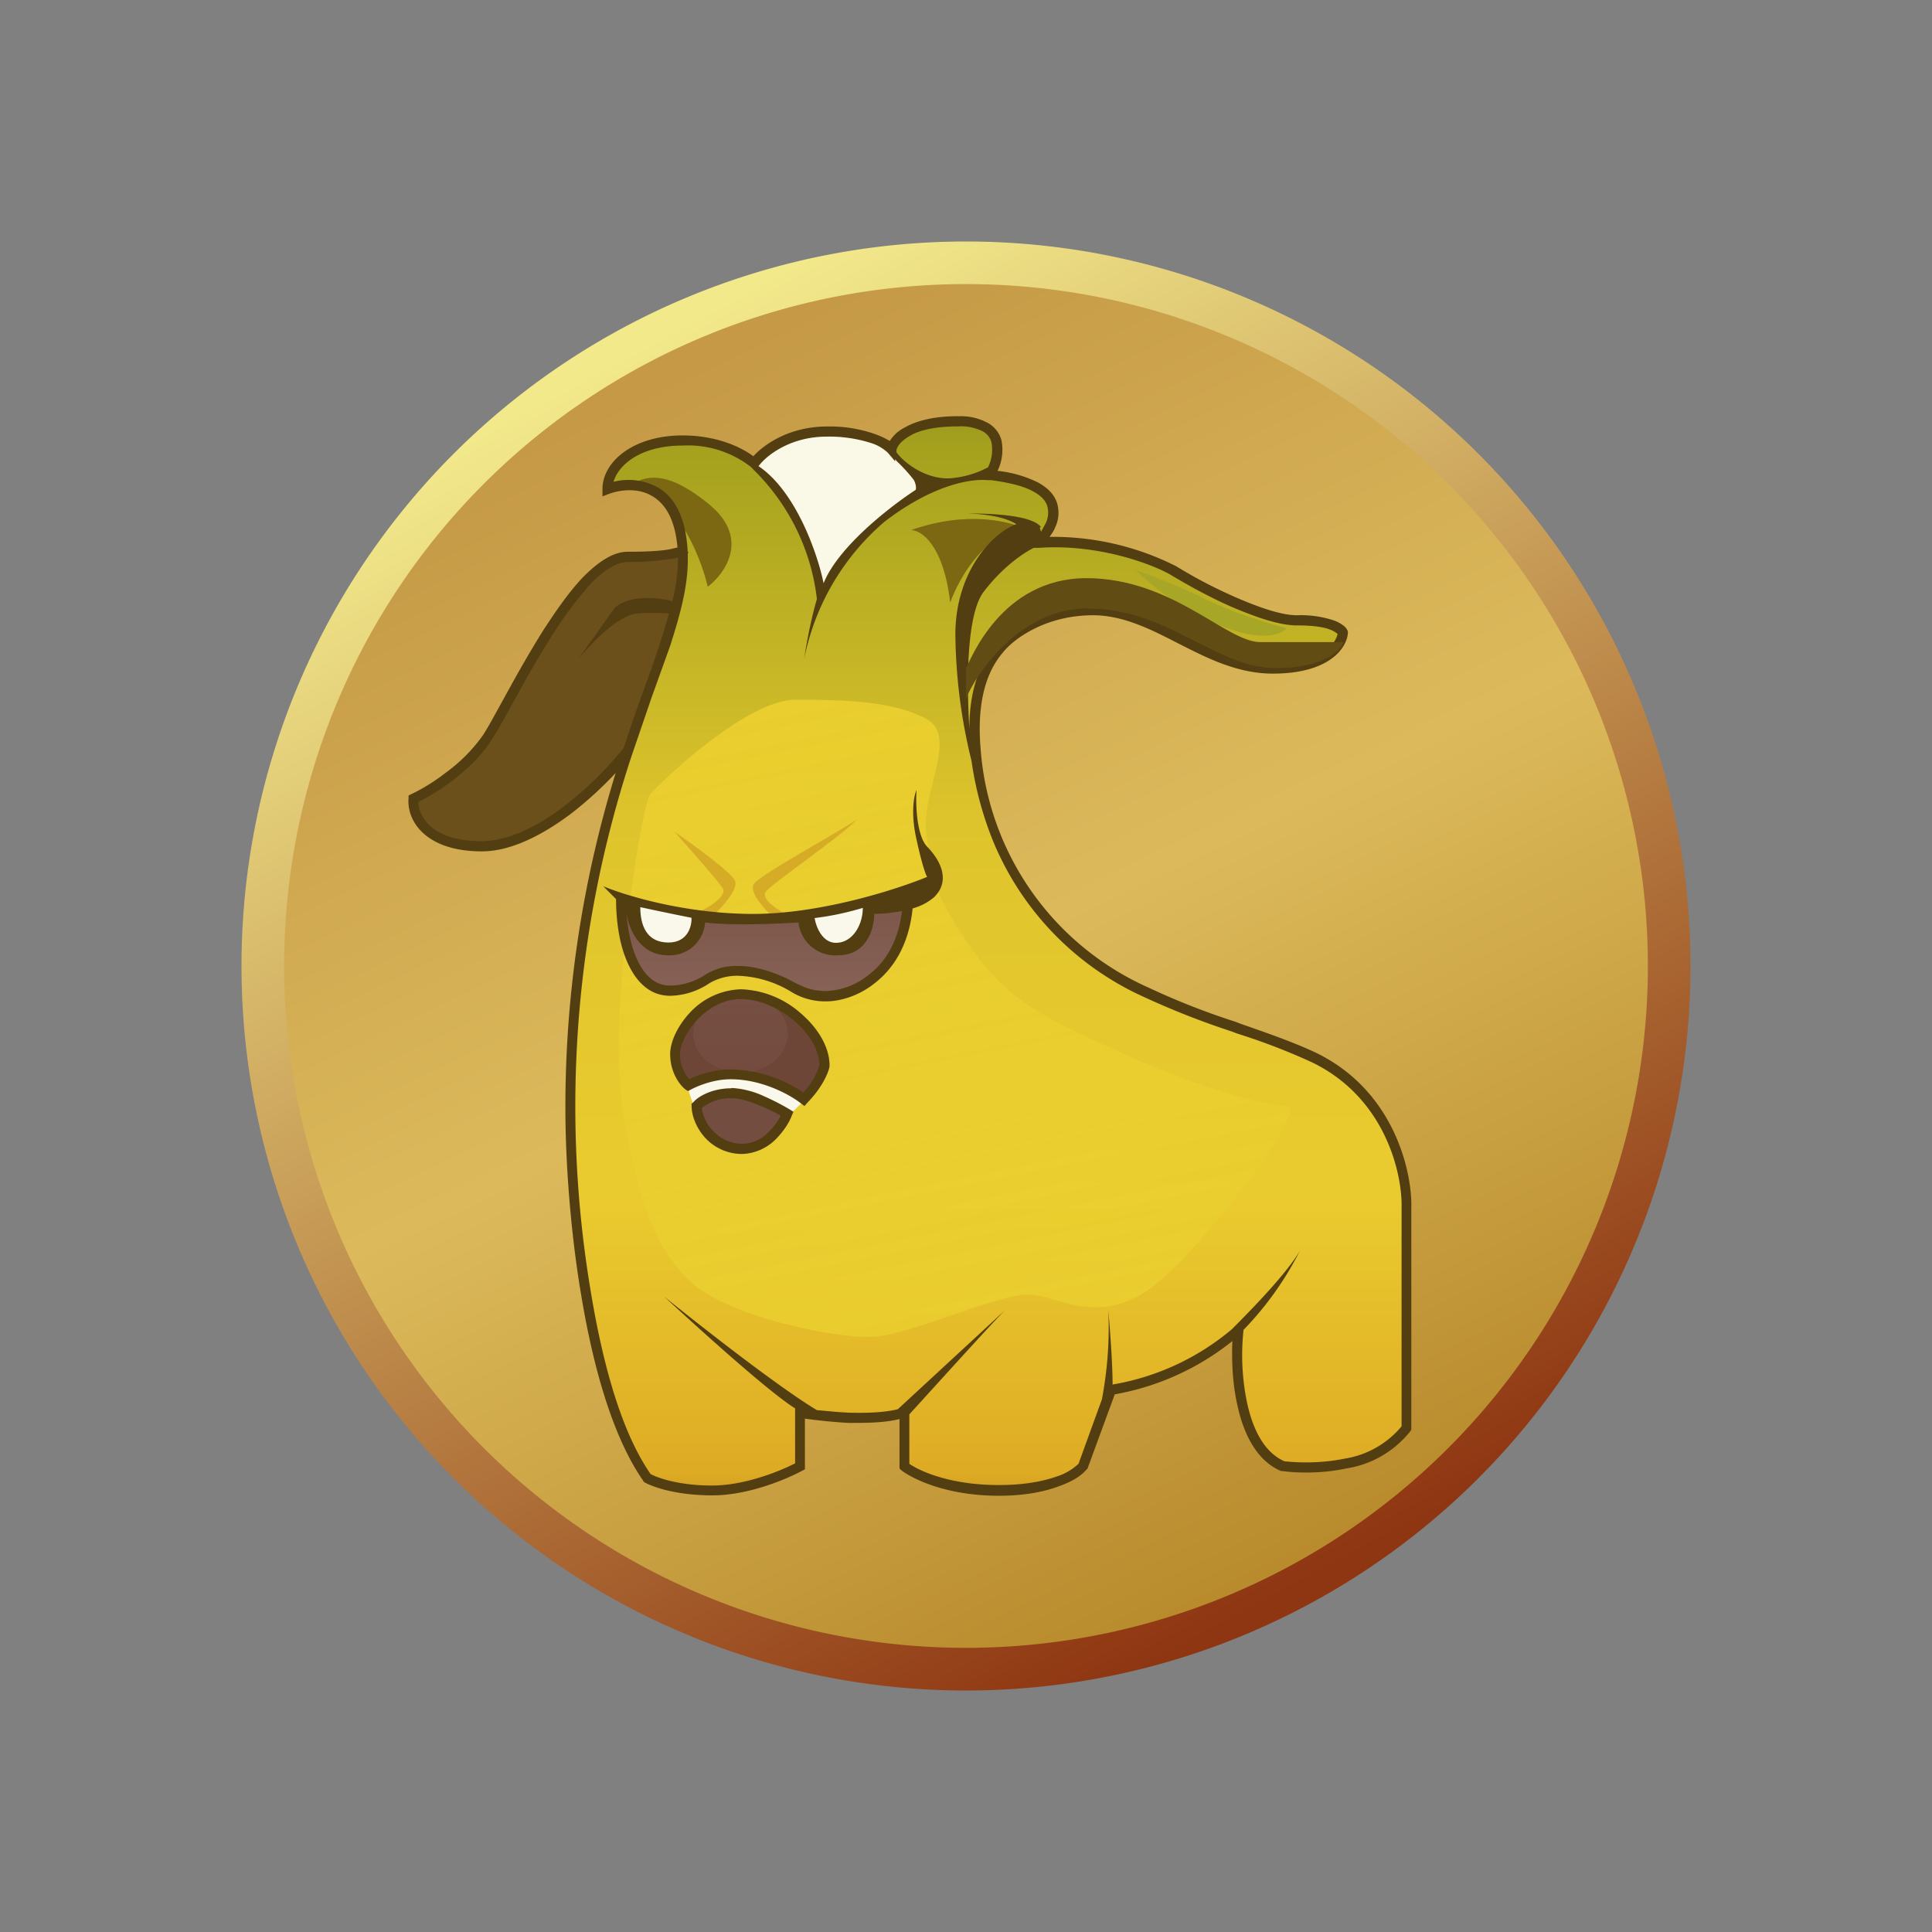 <svg xmlns="http://www.w3.org/2000/svg" width="1em" height="1em" viewBox="0 0 24 24"><rect x="0" y="0" width="24" height="24" fill="#808080" stroke="none"/><g fill="none"><path fill="url(#IconifyId195ac99e25a590abd94874)" d="M12 21a9 9 0 1 0 0-18a9 9 0 0 0 0 18m0-.683a8.317 8.317 0 1 0 0-16.633a8.317 8.317 0 0 0 0 16.633"/><path fill="url(#IconifyId195ac99e25a590abd94875)" d="M12 20.47a8.47 8.47 0 1 0 0-16.941a8.47 8.47 0 0 0 0 16.941"/><path fill="url(#IconifyId195ac99e25a590abd94876)" d="m11.48 6.016l-.423-.45c.233-.328.593-.423 1.09-.317c.393.09.266.466.16.646c.148.016.497.106.704.307c.2.206 0 .434-.122.53c.275.015.884.068 1.117.147c.297.096 1.668.752 1.954.81c.285.053.555.053.688.133c.138.069-.09.296-.424.407c-.333.117-.513.032-.767.032s-1.27-.672-1.9-.672s-1.076.37-1.256.64c-.174.276-.28.826-.105 1.557c.143.582.423 1.07.55 1.239c.995 1.471 2.345 1.572 3.52 2.117a2.17 2.17 0 0 1 1.229 1.8v2.753c-.159.387-.784.508-1.075.524c-.137 0-.444-.01-.55-.053c-.106-.037-.254-.26-.318-.37c-.249-.328-.228-1-.185-1.292a2.9 2.9 0 0 1-1.54.768l-.356.947c-.084.101-.397.302-.99.302a2.6 2.6 0 0 1-1.238-.302v-.667c-.037.021-.196.064-.567.064s-.635-.064-.725-.095v.698c-.212.106-.815.302-1.265.302c-.355 0-.599-.143-.673-.212c-.148-.227-.508-1.006-.752-2.297c-.296-1.61-.105-3.05-.105-3.87c0-.657.555-2.557.836-3.426c.339-.778.487-1.466.519-1.715c0-.953-.593-1.059-.89-.99h-.084c.487-.81 1.19-.572 1.79-.27c.476.244.814 1.202.926 1.657c.246-.519.64-.953 1.133-1.25l.095-.137z"/><path fill="url(#IconifyId195ac99e25a590abd94877)" d="M7.733 13.748c-.19-1.117.243-3.812.35-3.891c.38-.392 1.27-1.165 1.8-1.165c.645 0 1.217.021 1.625.238c.407.222-.08.927 0 1.446c.084.513.053.677.545 1.386c.492.705 1.006.922 1.906 1.33c.9.407 1.763.65 2.038.65c.27 0-1.197 1.986-1.821 2.34c-.625.355-1.059 0-1.414 0c-.354 0-1.387.461-1.853.52c-.46.052-1.874-.244-2.334-.684c-.466-.434-.657-1.058-.847-2.17z"/><path fill="#FAF8EB" d="m8.612 13.726l-.08-.243c.053-.032.27-.106.699-.143c.424-.037.688.2.762.328l-.206.201z"/><path fill="#7C6812" d="M7.839 6.018c.158-.084.402-.212.953.233c.534.424.222.868 0 1.038c-.096-.413-.435-1.239-1.038-1.239c.026-.005.053-.021.085-.037zm4.923.567c-.19-.106-.736-.25-1.445 0c.127 0 .402.18.487.9c.106-.297.44-.9.953-.9z"/><path fill="url(#IconifyId195ac99e25a590abd94878)" d="m7.87 11.195l-.174-.053c-.016.032-.032.186.058.498c.111.392.312.667.604.667c.29 0 .582-.265.773-.265c.195 0 .529.106.746.207c.175.085.36.106.434.106c.794 0 .995-.842.995-1.26l-.486.106c0 .185-.075.566-.371.582c-.302.016-.424-.265-.44-.413l-.788.048l-.546-.048c.053.132.043.392-.38.392c-.424 0-.461-.376-.424-.567"/><path fill="#FAF8EB" d="m7.897 11.19l.741.18c.053.116.048.36-.37.36c-.408 0-.419-.36-.371-.54m2.155.19l.73-.185c.006.185-.053.556-.323.556c-.275 0-.386-.249-.407-.37"/><path fill="#A8A626" d="M15.16 7.77a3.4 3.4 0 0 1-1.053-.688c.159.052.55.2.863.36a6 6 0 0 0 1.011.36c-.058.079-.307.18-.82-.032"/><path fill="#FAF8E7" d="M10.311 5.382c-.471 0-.836.243-.958.37c.29.297.873 1.033.873 1.6a4.4 4.4 0 0 1 1.287-1.324l-.302-.28c-.106-.123-.429-.366-.9-.366"/><path fill="url(#IconifyId195ac99e25a590abd94879)" d="M5.991 9.158c-.238.37-.635.672-.81.778c-.026.059-.01.239.233.434c.238.202.429.202.493.175c.709 0 1.492-.757 1.789-1.133l.201-.386c.477-1.017.609-1.864.62-2.16a2 2 0 0 1-.265.042l-.556.016l-.318.212c-.339.159-1.09 1.556-1.387 2.022"/><path fill="#6D4638" d="M9.184 12.36c-.503 0-.742.509-.795.763l.106.36c.064-.053.27-.149.614-.149c.34 0 .742.196.9.297c.07-.111.212-.339.244-.37c.01-.345-.445-.9-1.07-.9"/><path fill="url(#IconifyId195ac99e25a590abd94880)" d="M9.067 13.594c-.196-.031-.386.096-.455.16c.053.174.227.518.561.518c.339 0 .55-.28.614-.424c-.159-.068-.524-.216-.72-.254"/><path fill="url(#IconifyId195ac99e25a590abd94881)" d="M9.2 13.324c.324 0 .587-.216.587-.482s-.263-.482-.588-.482s-.587.216-.587.482s.263.482.587.482"/><path fill="#D6AC26" d="M8.977 11.032c.064.095-.17.238-.291.296l.18.037c.106-.095.307-.318.265-.424c-.053-.11-.52-.45-.752-.608c.175.196.535.603.598.699m.535.047c-.064.095.17.238.291.297l-.18.037c-.106-.096-.312-.313-.265-.424c.048-.106 1.06-.651 1.287-.81c-.175.196-1.07.805-1.133.9"/><path fill="#533E12" fill-rule="evenodd" d="M11.9 5.17c-.318 0-.53.064-.667.144a.46.46 0 0 0-.18.164a1 1 0 0 0-.196-.09a1.7 1.7 0 0 0-.583-.09c-.46 0-.778.217-.916.37c-.137-.105-.444-.259-.878-.259c-.615 0-.996.328-.996.667v.09l.085-.032c.148-.053.36-.074.53.027c.148.085.285.265.317.64l-.095.022c-.106.02-.27.031-.524.031c-.186 0-.371.133-.546.307c-.174.18-.344.424-.508.678c-.159.254-.312.524-.44.757l-.052.095c-.106.191-.19.35-.254.445a2 2 0 0 1-.456.46c-.17.133-.333.223-.434.27l-.032.017v.037c-.01.116.027.28.17.418c.137.132.37.238.741.238c.37 0 .762-.212 1.09-.455c.223-.17.419-.355.572-.519a14.1 14.1 0 0 0-.624 4.278c.005.524.053 1.376.2 2.234c.144.857.382 1.726.763 2.276l.005.01l.011.012c.1.058.392.164.847.164s.932-.207 1.117-.307l.032-.016v-.63c.143.02.339.042.545.053c.212 0 .44 0 .63-.048v.614l.021.021c.138.106.556.318 1.213.318c.328 0 .577-.053.757-.122c.175-.063.286-.143.333-.206l.01-.006l.34-.926a3.24 3.24 0 0 0 1.461-.662c-.01.228 0 .53.064.805c.074.339.232.678.54.81h.015c.191.026.498.032.794-.032a1.26 1.26 0 0 0 .8-.466l.01-.016v-2.758c.011-.445-.211-1.456-1.19-1.927c-.281-.132-.604-.243-.938-.36l-.053-.021a9 9 0 0 1-1.08-.424a3.53 3.53 0 0 1-2.09-2.975c-.038-.445.02-.89.275-1.186c.116-.153.513-.466 1.122-.466c.37 0 .71.17 1.059.35l.01.005c.355.18.726.37 1.165.37c.688 0 .916-.307.932-.502v-.022a.16.16 0 0 0-.064-.079a.4.4 0 0 0-.111-.058a1.3 1.3 0 0 0-.46-.064c-.191 0-.477-.1-.768-.227a6 6 0 0 1-.73-.382a3.4 3.4 0 0 0-1.573-.365c.026-.037.053-.074.069-.116a.42.42 0 0 0 .026-.297c-.032-.106-.106-.19-.243-.265a1.5 1.5 0 0 0-.498-.142a.6.6 0 0 0 .048-.382a.35.35 0 0 0-.165-.211a.7.7 0 0 0-.37-.085zM7.744 9.3c.084-.249.158-.476.238-.688l.037-.106a11 11 0 0 0 .291-.884a2.4 2.4 0 0 0-.402 0c-.244.027-.583.392-.73.572l.46-.646c.196-.164.534-.127.714-.08a2.2 2.2 0 0 0 .07-.54a3.3 3.3 0 0 1-.62.053c-.138 0-.291.096-.46.265a5 5 0 0 0-.493.662a13 13 0 0 0-.434.746l-.053.096c-.106.19-.196.354-.265.455c-.122.196-.307.36-.476.492a2.7 2.7 0 0 1-.424.265c0 .08.037.19.133.286c.11.106.307.201.65.201c.334 0 .7-.185 1.022-.429a4.4 4.4 0 0 0 .742-.725zm.8-2.424v.084c0 .318-.09.662-.218 1.06l-.19.529l-.038.105l-.254.742a13.9 13.9 0 0 0-.497 6.697c.143.847.37 1.694.735 2.218c.085.047.35.143.763.143c.402 0 .836-.175 1.032-.276v-.683c-.317-.195-1.196-.99-1.625-1.387c.434.35 1.403 1.112 1.895 1.409c.117.01.26.026.403.032c.211.005.428 0 .603-.043l1.329-1.228c-.159.159-.81.879-1.186 1.292v.614c.138.095.514.264 1.112.264c.317 0 .55-.047.715-.105a.7.7 0 0 0 .275-.16l.29-.799a4.8 4.8 0 0 0 .08-1.111c.016.195.053.64.053.926a3.1 3.1 0 0 0 1.483-.688c.243-.244.688-.699.847-.98a4 4 0 0 1-.704.99v.006a2.9 2.9 0 0 0 .047.91c.074.329.212.604.46.715c.18.021.467.026.747-.032a1.15 1.15 0 0 0 .71-.402v-2.716c.01-.424-.202-1.371-1.123-1.81a8 8 0 0 0-.926-.355l-.053-.021a10 10 0 0 1-1.096-.43a3.65 3.65 0 0 1-1.863-1.905a4.2 4.2 0 0 1-.281-1.027a6.8 6.8 0 0 1-.201-1.573c0-.762.444-1.254.757-1.37c-.159-.101-.434-.128-.614-.133c.767 0 .884.127.916.164l.005.005l-.016.006l.016.053l.058-.106a.3.3 0 0 0 .021-.207c-.016-.063-.069-.132-.18-.19c-.106-.059-.275-.106-.519-.138h-.042c-.212-.021-.688.058-1.286.519a3.02 3.02 0 0 0-.996 1.71c.053-.355.128-.651.16-.752a2.68 2.68 0 0 0-.768-1.588L9.327 5.8a1.27 1.27 0 0 0-.847-.265c-.514 0-.795.233-.858.45a.76.76 0 0 1 .54.064c.212.116.36.37.381.81h.01c0 .01-.005.01-.01.016m.878-1.086c.471.318.736 1.096.81 1.456c.185-.46.842-.963 1.144-1.16c.005-.01.01-.057-.022-.121a2 2 0 0 0-.211-.233l-.022-.026v.026l-.09-.106a.54.54 0 0 0-.211-.122a1.7 1.7 0 0 0-.551-.079c-.466 0-.762.249-.847.37zm1.715-.17c.106.144.397.356.704.319a1.2 1.2 0 0 0 .434-.133a.5.5 0 0 0 .043-.307a.22.22 0 0 0-.106-.138a.6.6 0 0 0-.312-.063c-.302 0-.493.053-.604.122c-.116.069-.153.137-.159.174zm1.218 2.41c-.233.275-.312.646-.312 1.021c-.037-.603-.032-1.413.174-1.694c.233-.307.487-.481.625-.55h.058c.741-.053 1.408.2 1.641.333c.175.106.456.265.742.392c.296.127.603.238.825.238c.207 0 .34.021.419.053a.3.3 0 0 1 .09.053c-.022.111-.186.37-.805.37c-.402 0-.752-.18-1.112-.36l-.016-.01c-.344-.18-.699-.36-1.106-.36c-.651 0-1.08.334-1.218.514zm-2.997 3.324c-.847 0-1.598-.232-1.863-.344l.159.16c0 .184.02.476.116.725c.095.248.265.476.556.476a.9.9 0 0 0 .492-.159a.7.7 0 0 1 .34-.09c.235.007.464.074.666.196a.8.8 0 0 0 .45.122c.138 0 .387-.053.61-.239c.216-.174.407-.46.454-.915a.7.7 0 0 0 .265-.138c.212-.207.08-.46-.085-.63c-.132-.138-.143-.53-.132-.704c-.032.074-.074.291 0 .614c.069.318.117.445.132.466c-.37.153-1.318.46-2.16.46m1.853-.037a2 2 0 0 1-.35.037c0 .17-.084.514-.45.514a.46.46 0 0 1-.491-.408c-.244.016-.821.043-1.16 0a.44.44 0 0 1-.46.408c-.371 0-.493-.36-.52-.53c.017.16.043.35.107.514c.09.233.227.392.439.392a.8.8 0 0 0 .424-.127a.73.73 0 0 1 .407-.117c.244 0 .455.08.635.164l.09.048c.122.058.207.1.392.1a.9.9 0 0 0 .53-.211c.185-.143.354-.387.402-.784zm-3.256-.047q.318.069.636.132c.005.106-.048.307-.286.307c-.302 0-.35-.264-.35-.44m2.16.137a3.5 3.5 0 0 0 .604-.127c0 .212-.127.434-.334.434c-.169 0-.248-.2-.264-.307zm-1.667 1.69c0-.112.08-.281.212-.424c.142-.149.328-.26.545-.26c.222 0 .466.106.656.265s.318.365.318.556a.8.8 0 0 1-.201.339a1.64 1.64 0 0 0-.9-.286c-.212 0-.413.069-.514.121a.47.47 0 0 1-.116-.317zm.757-.806a.9.9 0 0 0-.635.292c-.149.159-.244.36-.244.513c0 .233.122.387.19.44l.032.02l.037-.02c.07-.037.27-.127.493-.127c.397 0 .746.2.868.296l.048.037l.037-.042c.185-.19.26-.37.275-.45v-.01c0-.244-.159-.483-.365-.657a1.18 1.18 0 0 0-.736-.292M8.85 14.04a.5.5 0 0 1-.132-.276a.56.56 0 0 1 .37-.121c.106 0 .233.042.36.095c.096.037.186.085.25.122a.8.8 0 0 1-.154.206a.47.47 0 0 1-.318.143a.5.5 0 0 1-.376-.17m.238-.52c-.248 0-.423.107-.476.175l-.021.016v.027c0 .122.058.27.159.386a.62.62 0 0 0 .476.212a.62.62 0 0 0 .408-.18c.1-.1.17-.212.2-.291l.022-.053l-.042-.027a3 3 0 0 0-.318-.164a1.1 1.1 0 0 0-.408-.105z" clip-rule="evenodd"/><path fill="#614D13" d="M13.498 7.182c-1.07 0-1.445 1.032-1.498 1.117v.381c.122-.312.678-1.122 1.498-1.122c1.027 0 1.604.741 2.346.741c.592 0 .81-.212.847-.323h-1.038c-.418 0-1.09-.794-2.16-.794z"/><defs><linearGradient id="IconifyId195ac99e25a590abd94874" x1="8.575" x2="16.844" y1="3.99" y2="19.348" gradientUnits="userSpaceOnUse"><stop stop-color="#F2E98B"/><stop offset="1" stop-color="#8E3511"/></linearGradient><linearGradient id="IconifyId195ac99e25a590abd94875" x1="8.22" x2="15.886" y1="4.681" y2="20.656" gradientUnits="userSpaceOnUse"><stop stop-color="#C59946"/><stop offset=".46" stop-color="#DCBA5B"/><stop offset="1" stop-color="#B48527"/></linearGradient><linearGradient id="IconifyId195ac99e25a590abd94876" x1="12.001" x2="12.001" y1="2.997" y2="20.999" gradientUnits="userSpaceOnUse"><stop stop-color="#745F1C"/><stop offset=".14" stop-color="#A4A11E"/><stop offset=".4" stop-color="#DEC42C"/><stop offset=".66" stop-color="#EACB2F"/><stop offset=".85" stop-color="#DEAB24"/><stop offset=".96" stop-color="#63470C"/></linearGradient><linearGradient id="IconifyId195ac99e25a590abd94877" x1="6.517" x2="9.691" y1="5.095" y2="20.937" gradientUnits="userSpaceOnUse"><stop stop-color="#EACE2F" stop-opacity="0"/><stop offset=".14" stop-color="#EACE2F"/><stop offset=".89" stop-color="#EACE2F" stop-opacity=".84"/><stop offset="1" stop-color="#EACE2F" stop-opacity="0"/></linearGradient><linearGradient id="IconifyId195ac99e25a590abd94878" x1="12.004" x2="12.004" y1="3" y2="21" gradientUnits="userSpaceOnUse"><stop offset=".19" stop-color="#492715"/><stop offset=".55" stop-color="#8D675C"/></linearGradient><linearGradient id="IconifyId195ac99e25a590abd94879" x1="8.948" x2="14.952" y1="11.494" y2="16.398" gradientUnits="userSpaceOnUse"><stop stop-color="#6C501B"/><stop offset=".29" stop-color="#DDAD0E"/><stop offset=".58" stop-color="#DC8D0E"/><stop offset="1" stop-color="#7E6411"/></linearGradient><linearGradient id="IconifyId195ac99e25a590abd94880" x1=".568" x2="22.946" y1="12.067" y2="12.067" gradientUnits="userSpaceOnUse"><stop stop-color="#6D4638"/><stop offset=".56" stop-color="#765043"/><stop offset="1" stop-color="#6D4638"/></linearGradient><linearGradient id="IconifyId195ac99e25a590abd94881" x1="12" x2="12" y1="3" y2="21" gradientUnits="userSpaceOnUse"><stop stop-color="#8C665C"/><stop offset=".72" stop-color="#8C665C" stop-opacity="0"/></linearGradient></defs></g></svg>